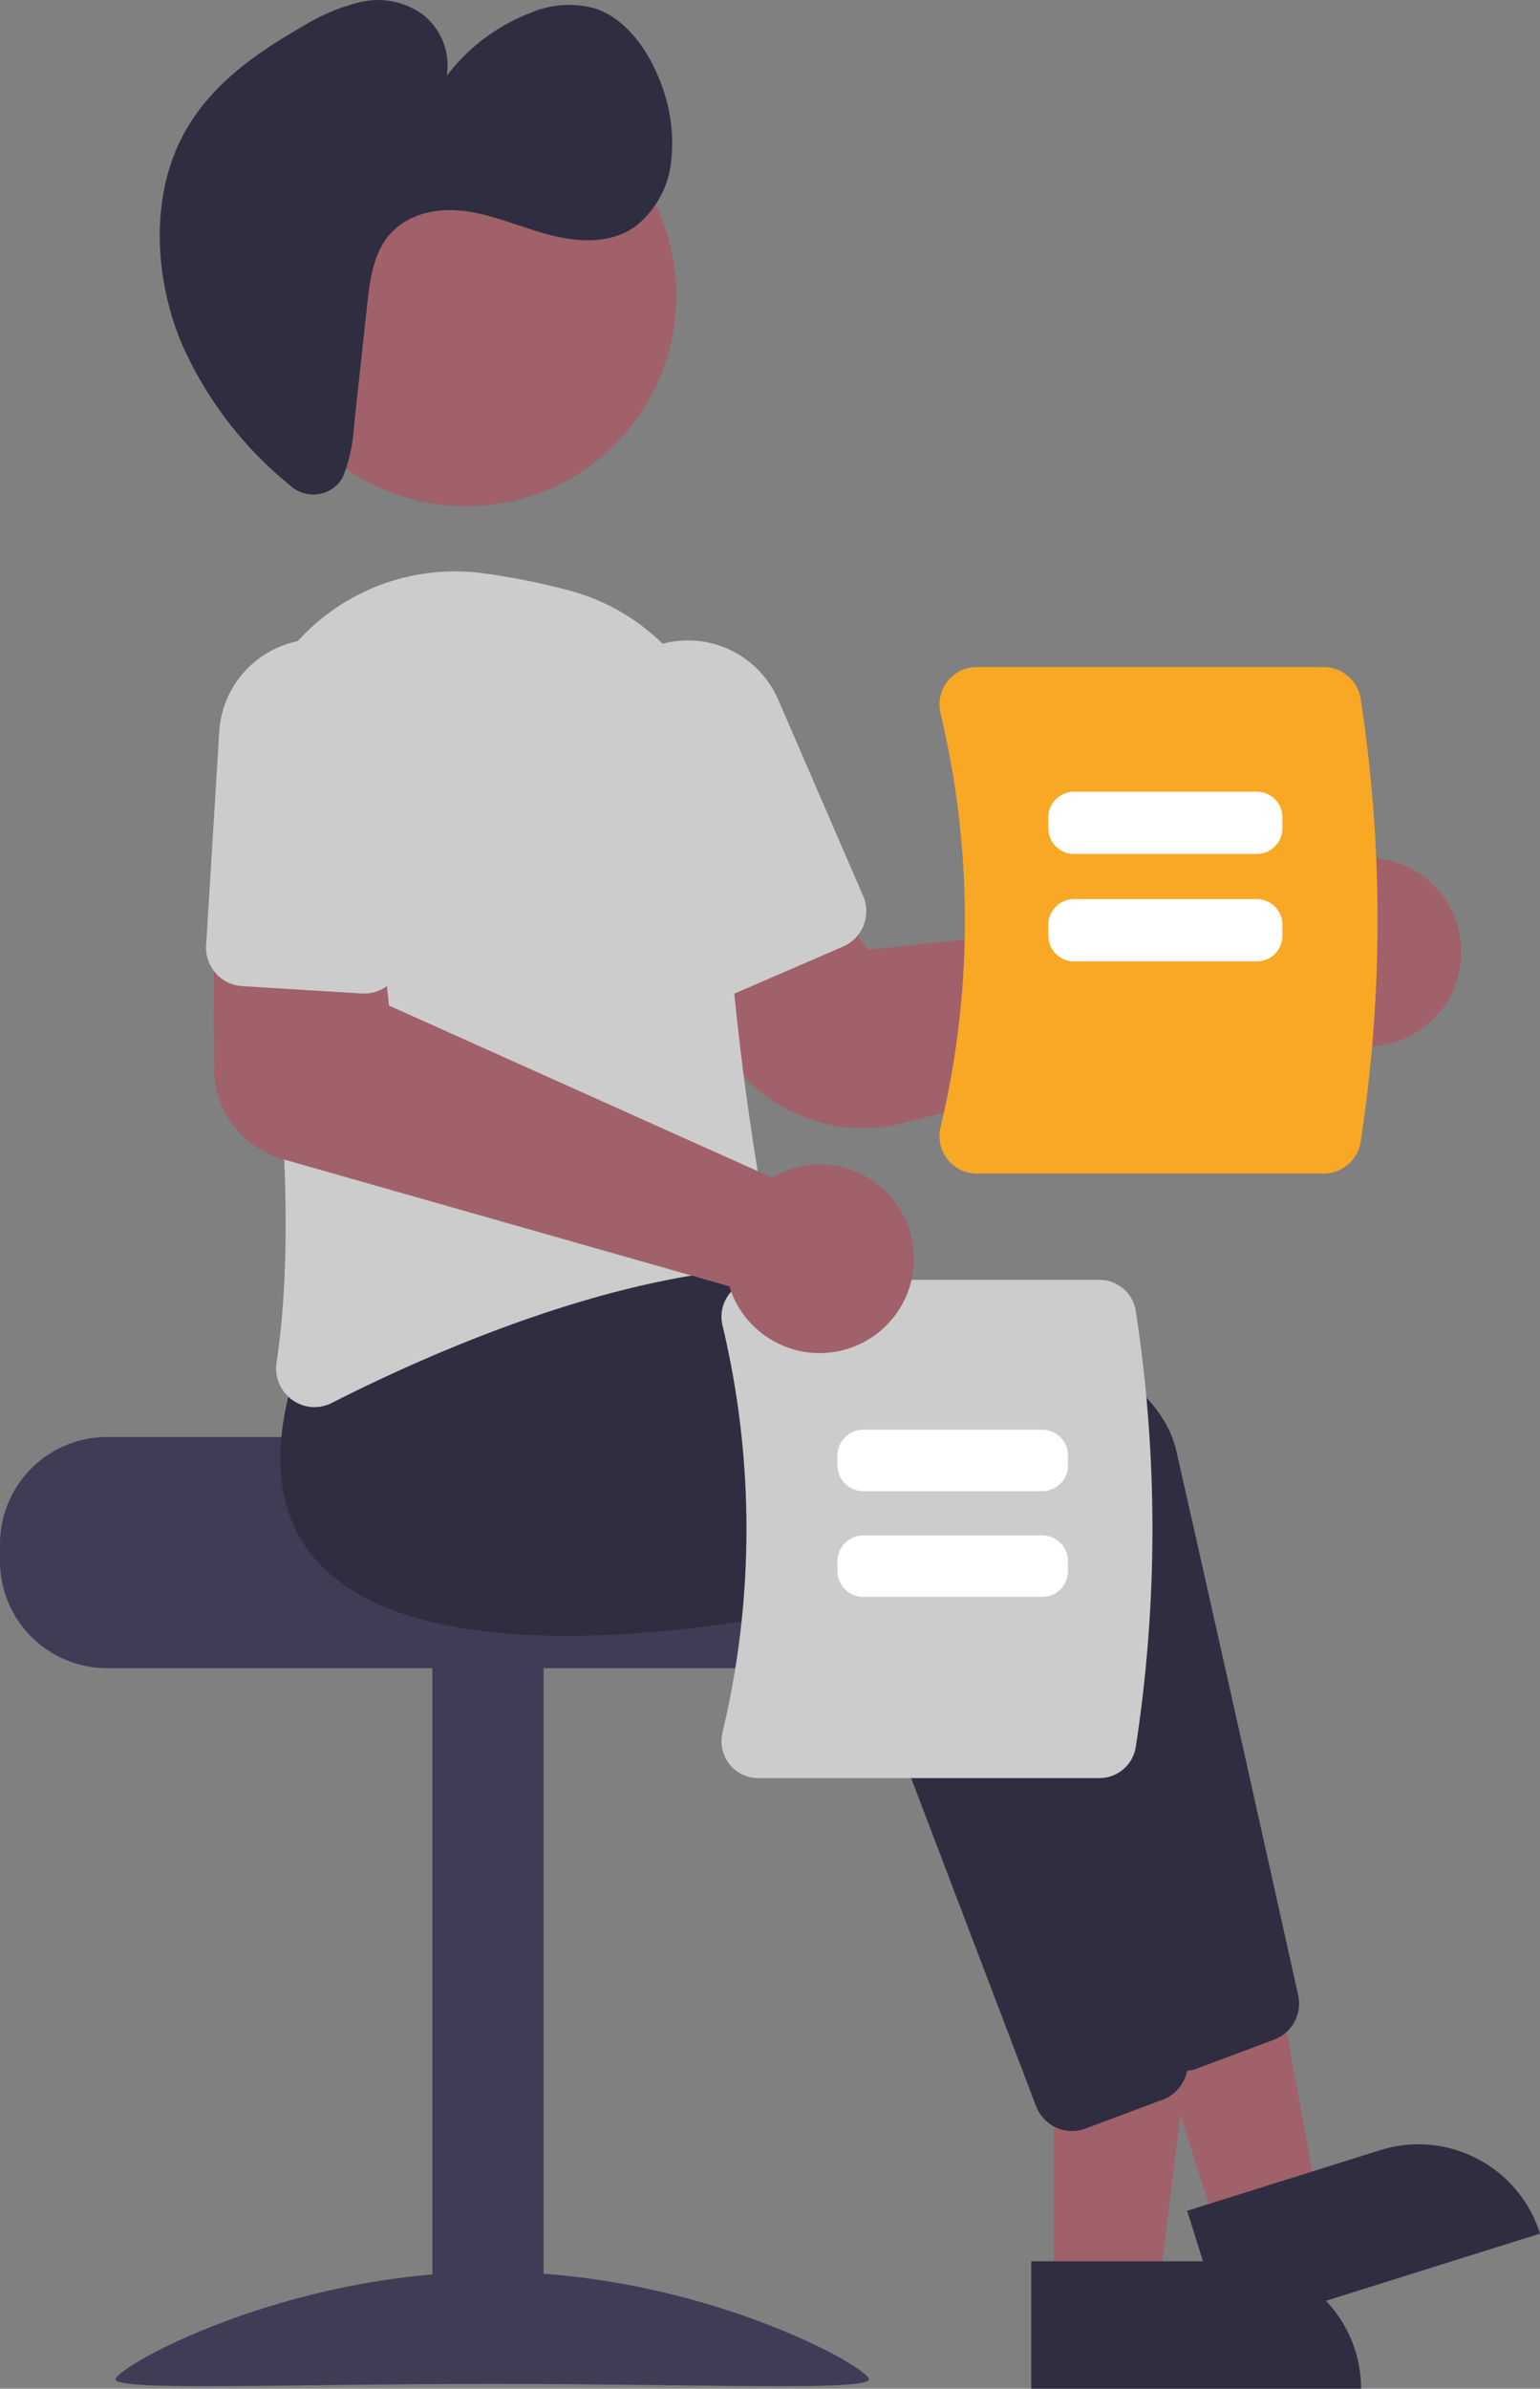 <svg xmlns="http://www.w3.org/2000/svg" width="265.307" height="411.391" viewBox="0 0 265.307 411.391">
  <rect x="0" y="0" width="265.307" height="411.391" fill="#808080" stroke="none"/>
  <g id="Group_24" data-name="Group 24" transform="translate(32.157 -291.046)">
    <path id="Path_311" data-name="Path 311" d="M246.516,583.137v2.949a18.45,18.45,0,0,0,18.434,18.434H397.676a18.441,18.441,0,0,0,18.434-18.434v-2.95a18.3,18.3,0,0,0-4.277-11.8,18.967,18.967,0,0,0-3.111-2.949s-72.97-1.652-72.97-3.687h-70.8a18.46,18.46,0,0,0-18.434,18.434Z" transform="translate(-278.673 -26.176)" fill="#3f3d56"/>
    <rect id="Rectangle_138" data-name="Rectangle 138" width="19.172" height="123.878" transform="translate(61.495 701.489) rotate(180)" fill="#3f3d56"/>
    <path id="Path_312" data-name="Path 312" d="M260.021,680.7c0,2.071,29.051.8,64.888.8s64.888,1.27,64.888-.8-29.051-18.5-64.888-18.5S260.021,678.632,260.021,680.7Z" transform="translate(-272.262 20.112)" fill="#3f3d56"/>
    <path id="Path_313" data-name="Path 313" d="M163.531,463.467h18.08l8.6-69.737H163.528Z" transform="translate(-14.149 222.178)" fill="#a0616a"/>
    <path id="Path_314" data-name="Path 314" d="M0,0H56.822V21.954H21.954A21.954,21.954,0,0,1,0,0H0Z" transform="translate(202.327 702.434) rotate(179.997)" fill="#2f2e41"/>
    <path id="Path_315" data-name="Path 315" d="M189.39,458.167l17.25-5.414L193.969,383.64l-25.46,7.99Z" transform="translate(-11.784 217.388)" fill="#a0616a"/>
    <path id="Path_316" data-name="Path 316" d="M0,0H56.823V21.954H21.954A21.954,21.954,0,0,1,0,0H0Z" transform="translate(233.15 675.723) rotate(162.577)" fill="#2f2e41"/>
    <path id="Path_317" data-name="Path 317" d="M422.468,681.416,389.393,594.6c-7.42,1.743-69.647,15.512-90.488-6.678-7.143-7.605-8.535-18.624-4.14-32.751l12.163-15.285.378.02c4.6.242,112.722,6.3,120.133,38.916,6.249,27.5,17.662,78.759,21.011,93.816a6.659,6.659,0,0,1-4.15,7.644L431,685.267a6.582,6.582,0,0,1-2.318.422,6.655,6.655,0,0,1-6.213-4.272Z" transform="translate(-256.958 -37.959)" fill="#2f2e41"/>
    <path id="Path_318" data-name="Path 318" d="M409.468,688.416,376.393,601.6c-7.42,1.743-69.647,15.511-90.488-6.678-7.143-7.605-8.536-18.624-4.14-32.751l12.163-15.284.378.02c4.6.242,112.722,6.3,120.134,38.916,6.249,27.5,17.662,78.759,21.011,93.816a6.659,6.659,0,0,1-4.15,7.644L418,692.267a6.581,6.581,0,0,1-2.318.422,6.655,6.655,0,0,1-6.213-4.272Z" transform="translate(-263.129 -34.636)" fill="#2f2e41"/>
    <path id="Path_319" data-name="Path 319" d="M358.586,543.62a28.309,28.309,0,0,1-24.31-13.821l-10.5-17.794,24.966-13.646,10.6,14.535,71.928-7.578a15.573,15.573,0,0,1,1.179-1.82h0a16.245,16.245,0,0,1,11.611-6.362,16.064,16.064,0,0,1,12.524,4.442,16.224,16.224,0,0,1-21.02,24.649,15.331,15.331,0,0,1-1.214-1.032l-68.892,17.565A27.772,27.772,0,0,1,358.586,543.62Z" transform="translate(-241.998 -58.281)" fill="#a0616a"/>
    <path id="Path_320" data-name="Path 320" d="M283.378,606.281a6.646,6.646,0,0,1-2.682-6.413c4.1-27.051-.618-65.8-5.3-93.546a36.567,36.567,0,0,1,40.643-42.416,117.772,117.772,0,0,1,14.619,2.882h0a36.273,36.273,0,0,1,27.4,36.083c-.7,26.773,4.736,60.177,7.106,73.3a6.664,6.664,0,0,1-1.23,5.177,6.478,6.478,0,0,1-4.565,2.581c-26.262,2.68-54.583,15.488-69.127,22.883a6.636,6.636,0,0,1-3.023.739,6.531,6.531,0,0,1-3.843-1.266Z" transform="translate(-265.21 -74.165)" fill="#ccc"/>
    <path id="Path_321" data-name="Path 321" d="M335.052,532.7a6.593,6.593,0,0,1-3.648-3.536l-14.646-33.834a16.959,16.959,0,0,1,31.127-13.473L362.532,515.7a6.645,6.645,0,0,1-3.454,8.726l-18.947,8.2a6.59,6.59,0,0,1-5.079.081Z" transform="translate(-245.992 -70.359)" fill="#ccc"/>
    <circle id="Ellipse_102" data-name="Ellipse 102" cx="36.221" cy="36.221" r="36.221" transform="translate(11.911 305.789)" fill="#a0616a"/>
    <path id="Path_322" data-name="Path 322" d="M296.058,480.033a5.861,5.861,0,0,1-8.391.482,65.516,65.516,0,0,1-18.688-24.4c-4.709-11.224-5.4-24.921-.04-35.442,4.53-8.894,12.663-14.555,20.782-19.182a33.909,33.909,0,0,1,10.1-4.268,13.264,13.264,0,0,1,10.55,2.075,11.126,11.126,0,0,1,4.244,10.658A32.966,32.966,0,0,1,329.069,399.1a16.761,16.761,0,0,1,11.14-.746c5.214,1.74,9.073,7.005,11.221,12.662a28.226,28.226,0,0,1,1.851,13.661,16.411,16.411,0,0,1-6.3,11.313c-4.253,2.935-9.732,2.636-14.678,1.338s-9.746-3.5-14.779-4.115-10.61.717-13.608,5.206c-2.112,3.161-2.609,7.325-3.04,11.294l-2.241,20.644a27.355,27.355,0,0,1-1.884,8.612,4.79,4.79,0,0,1-.7,1.062Z" transform="translate(-269.814 -105.843)" fill="#2f2e41"/>
    <path id="Path_323" data-name="Path 323" d="M395.918,632.161h-58.8a6.263,6.263,0,0,1-4.948-2.4,6.368,6.368,0,0,1-1.19-5.463,150.905,150.905,0,0,0,0-70.087,6.369,6.369,0,0,1,1.191-5.463,6.262,6.262,0,0,1,4.948-2.4h58.8a6.345,6.345,0,0,1,6.249,5.317,247.026,247.026,0,0,1,0,75.175A6.345,6.345,0,0,1,395.918,632.161Z" transform="translate(-238.663 -34.888)" fill="#ccc"/>
    <path id="Path_324" data-name="Path 324" d="M344.352,570.009v-1.728a4.429,4.429,0,0,1,4.424-4.424h30.857a4.429,4.429,0,0,1,4.424,4.424v1.728a4.429,4.429,0,0,1-4.424,4.424H348.776a4.429,4.429,0,0,1-4.424-4.424Z" transform="translate(-232.228 -26.578)" fill="#fff"/>
    <path id="Path_325" data-name="Path 325" d="M344.352,582.354v-1.729a4.429,4.429,0,0,1,4.424-4.424h30.857a4.429,4.429,0,0,1,4.424,4.424v1.729a4.429,4.429,0,0,1-4.424,4.424H348.776a4.429,4.429,0,0,1-4.424-4.424Z" transform="translate(-232.228 -20.718)" fill="#fff"/>
    <path id="Path_326" data-name="Path 326" d="M357.664,559.578a6.476,6.476,0,0,1-1.21-5.554,153.374,153.374,0,0,0,0-71.238,6.477,6.477,0,0,1,1.211-5.554,6.368,6.368,0,0,1,5.029-2.437H422.46a6.448,6.448,0,0,1,6.351,5.4,251.06,251.06,0,0,1,0,76.41,6.448,6.448,0,0,1-6.351,5.4H362.693A6.368,6.368,0,0,1,357.664,559.578Z" transform="translate(-226.571 -68.858)" fill="#f9a826"/>
    <path id="Path_327" data-name="Path 327" d="M404.891,500.07H373.406a4.429,4.429,0,0,1-4.424-4.424v-1.879a4.429,4.429,0,0,1,4.424-4.424h31.485a4.429,4.429,0,0,1,4.424,4.424v1.879A4.429,4.429,0,0,1,404.891,500.07Z" transform="translate(-220.535 -61.952)" fill="#fff"/>
    <path id="Path_328" data-name="Path 328" d="M404.891,512.617H373.406a4.429,4.429,0,0,1-4.424-4.424v-1.879a4.429,4.429,0,0,1,4.424-4.424h31.485a4.429,4.429,0,0,1,4.424,4.424v1.879A4.429,4.429,0,0,1,404.891,512.617Z" transform="translate(-220.535 -55.995)" fill="#fff"/>
    <path id="Path_329" data-name="Path 329" d="M370.523,579.261a16.25,16.25,0,0,1-9.636-9.081,15.11,15.11,0,0,1-.53-1.5L283.2,546.714A16.045,16.045,0,0,1,271.6,531.461l-.188-29.792,28.442.761,1.853,17.895,65.981,29.623a15.574,15.574,0,0,1,1.934-.98h0a16.237,16.237,0,1,1,.9,30.293Z" transform="translate(-266.853 -56.1)" fill="#a0616a"/>
    <path id="Path_330" data-name="Path 330" d="M272.252,529.054a6.593,6.593,0,0,1-1.651-4.8l2.262-36.8a16.959,16.959,0,1,1,33.854,2.083l-2.262,36.8a6.645,6.645,0,0,1-7.031,6.216l-20.607-1.267a6.59,6.59,0,0,1-4.565-2.228Z" transform="translate(-267.247 -70.407)" fill="#ccc"/>
  </g>
</svg>
